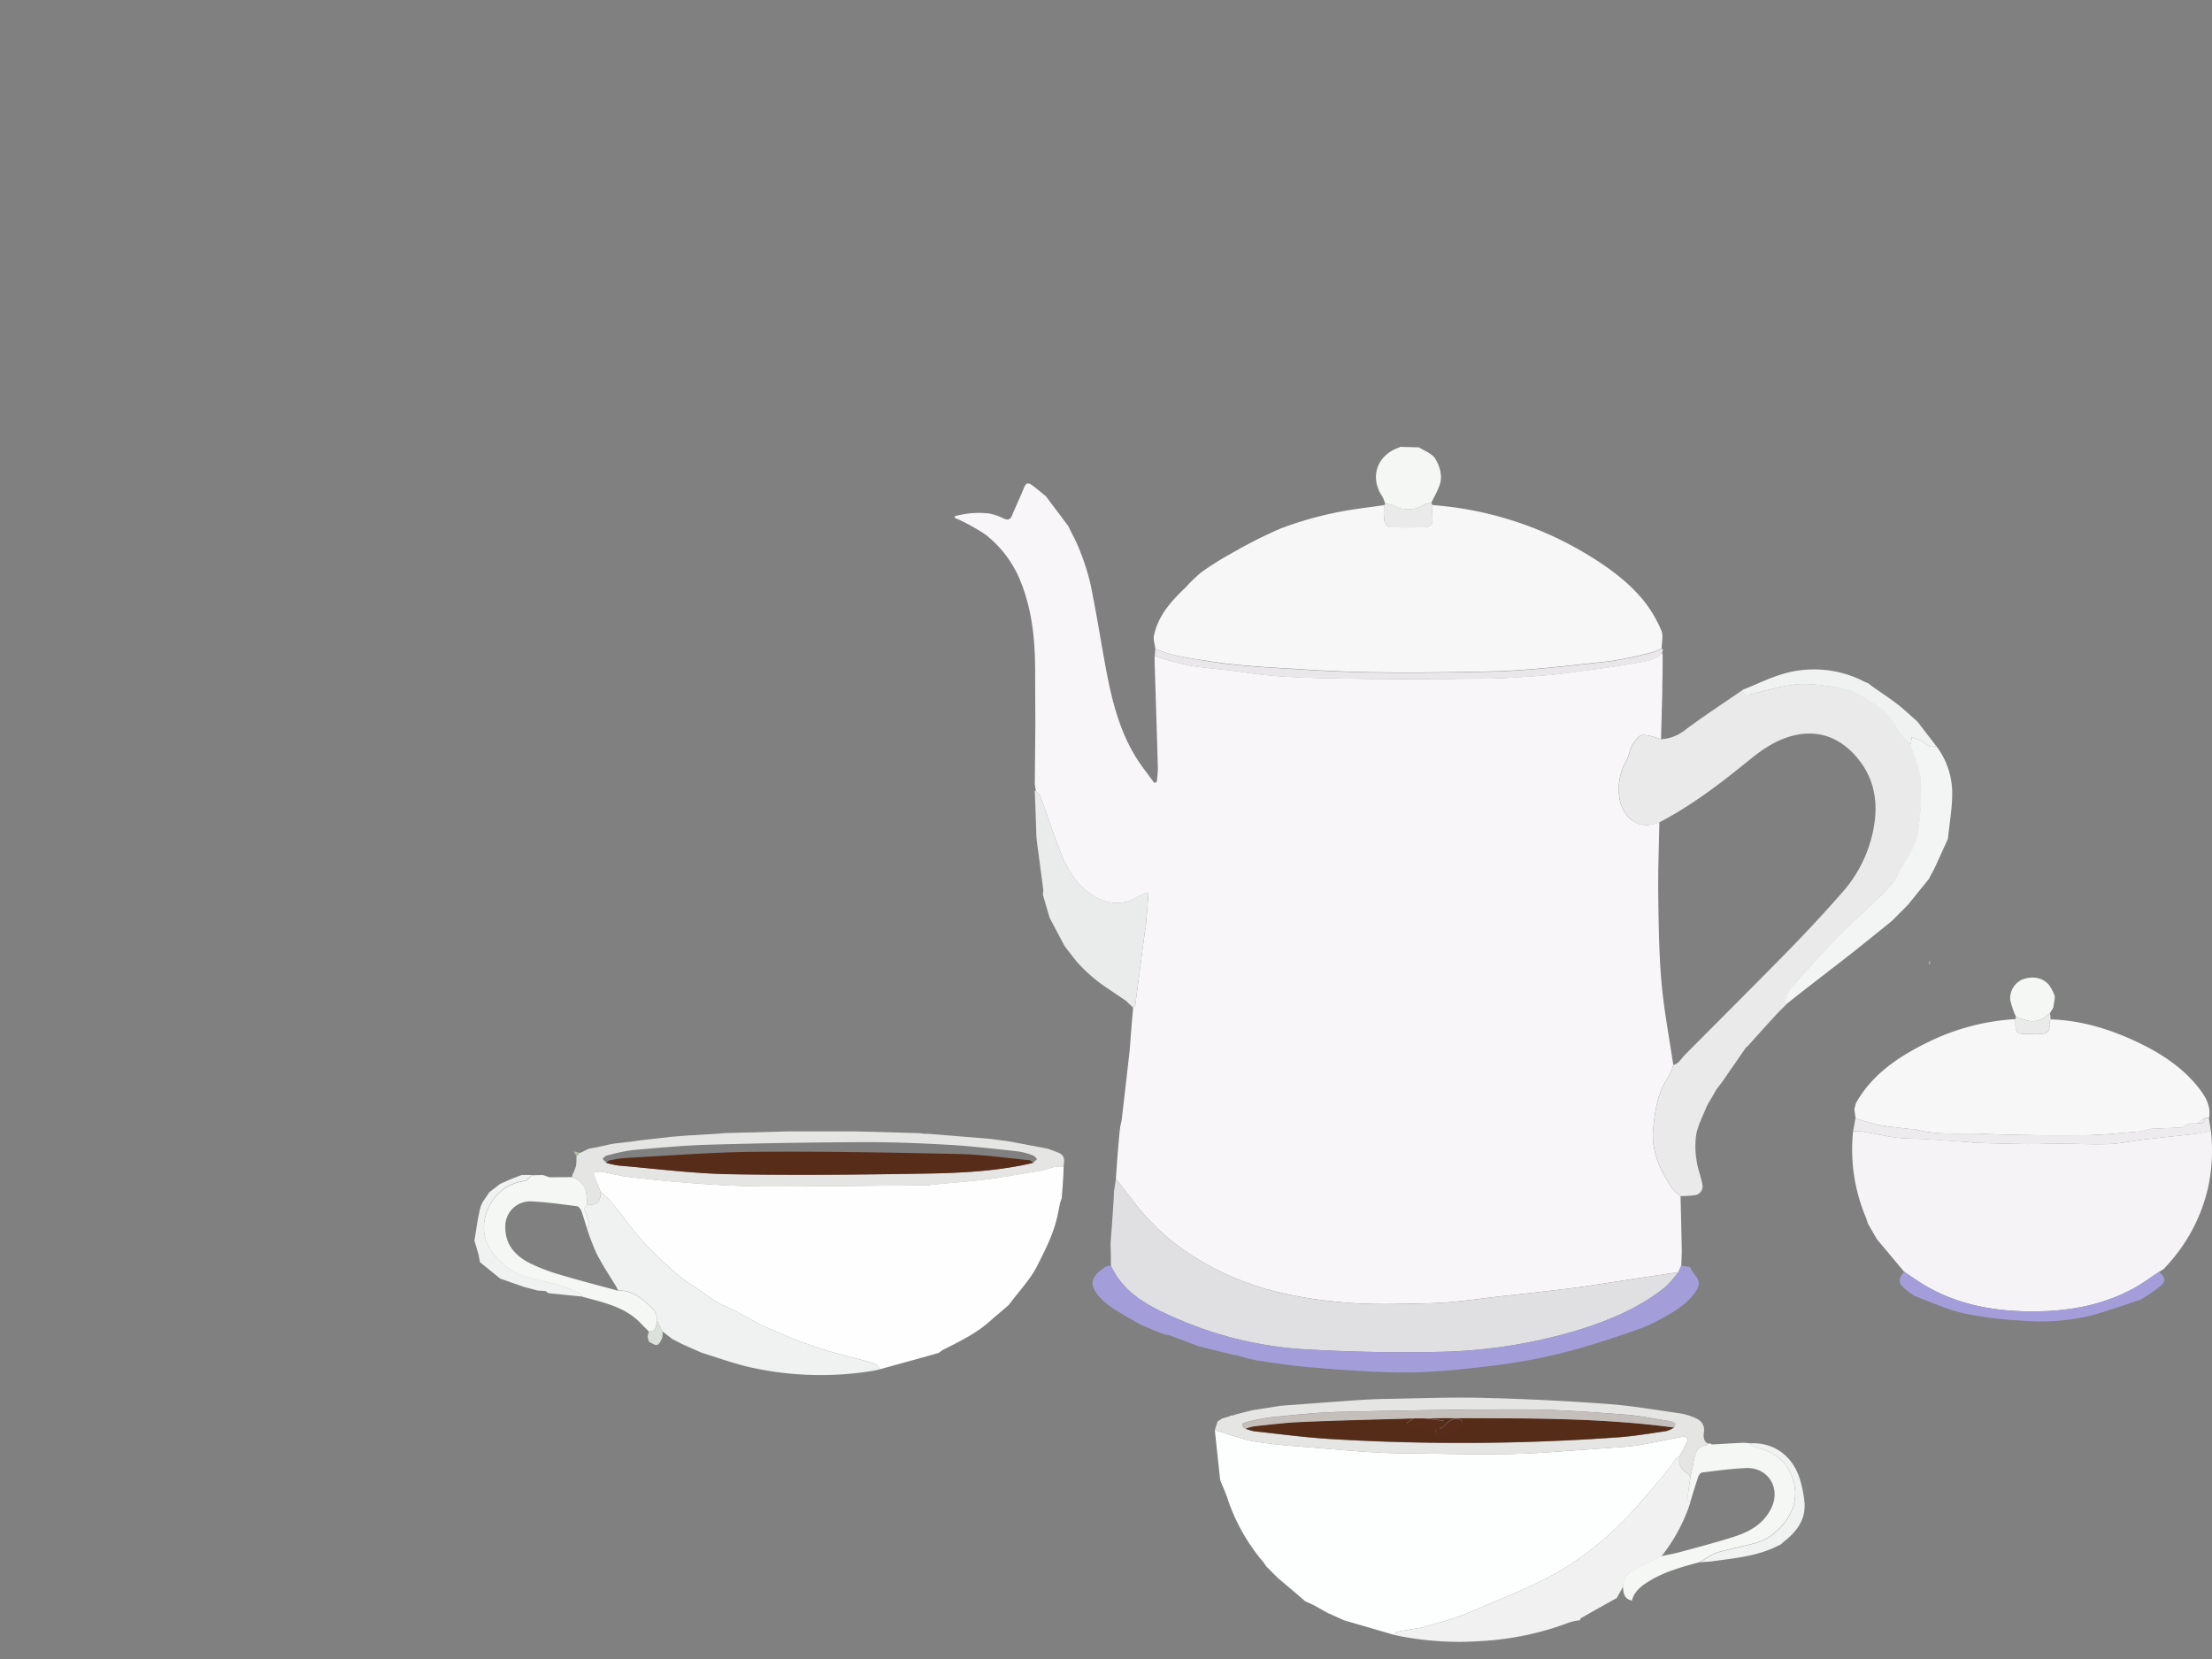 <svg xmlns="http://www.w3.org/2000/svg" viewBox="0 0 622.12 466.6"><rect x="0" y="0" width="622.12" height="466.6" fill="#808080" stroke="none"/><defs><style>.cls-1{fill:#bccbb2;}.cls-2{fill:#f8f6f9;}.cls-3{fill:#f8f7f8;}.cls-4{fill:#fdfefe;}.cls-5{fill:#fefefe;}.cls-6{fill:#f5f3f6;}.cls-7{fill:#e9eae9;}.cls-8{fill:#f7f7f7;}.cls-9{fill:#e0dfe1;}.cls-10{fill:#f0f2f1;}.cls-11{fill:#f2f1f2;}.cls-12{fill:#a39eda;}.cls-13{fill:#e5e5e3;}.cls-14{fill:#eaeceb;}.cls-15{fill:#f4f7f4;}.cls-16{fill:#e9e7ea;}.cls-17{fill:#edebed;}.cls-18{fill:#dce1db;}.cls-19{fill:#aebea2;}.cls-20{fill:#acbca1;}.cls-21{fill:#a8b89e;}.cls-22{fill:#f3f5f4;}.cls-23{fill:#aaba9e;}.cls-24{fill:#552c17;}.cls-25{fill:#c5bfbb;}.cls-26{fill:#572c18;}</style></defs><g id="Layer_2" data-name="Layer 2"><g id="Layer_1-2" data-name="Layer 1"><path class="cls-1" d="M.38,0,0,.37Z"/><path class="cls-2" d="M300.49,148c1,2.17,2.23,4.28,3.08,6.52a64.9,64.9,0,0,1,3.05,9.44c1.4,6.61,2.48,13.28,3.66,19.94,1.79,10.06,3.69,20.1,9.15,29,1.55,2.54,3.46,4.87,5.21,7.3l.69-.27a36.79,36.79,0,0,0,.32-3.91c-.28-10-.61-20-.92-30.05,0-.5,0-1,0-1.48a90.22,90.22,0,0,0,9.55,2.64c5.32.88,10.73,1.19,16.05,2,9.85,1.51,19.79,1.54,29.7,1.72,12.34.23,24.68.1,37,0,4.19,0,8.39-.29,12.58-.56,3.38-.21,6.77-.47,10.12-.91,7.08-.92,14.17-1.79,21.18-3.07,2.24-.41,4.91-.66,6.5-2.84l.2.74c0,.25,0,.5,0,.76,0,.48,0,1,0,1.45,0,2.59-.07,5.19-.1,7.78,0,.25,0,.49,0,.74q-.18,6.47-.35,12.94c-1.18-.35-2.34-.78-3.54-1-.78-.14-1.88-.31-2.38.08a9.62,9.62,0,0,0-2.39,3c-.62,1.18-.7,2.64-1.37,3.78a16.29,16.29,0,0,0-2,10.8,10,10,0,0,0,2.07,4.8c2.34,2.84,5.58,3.35,9.14,1.9-.12,6.82-.4,13.65-.31,20.47.11,8.23.2,16.49.92,24.68.69,7.75,2.17,15.44,3.31,23.15a18.4,18.4,0,0,1-1.51,3.55c-3,4.34-3.64,9.41-4.14,14.34-.63,6.34,2,12,5.61,17.19a10.57,10.57,0,0,0,2.08,1.77c.12,5.07.25,10.14.34,15.21,0,1.45-.09,2.91-.14,4.37l-.8,1.81-16.73,2.53c-4.16.63-8.3,1.35-12.47,1.87-6.77.86-13.56,1.61-20.35,2.35s-13.58,1.86-20.39,2c-8.9.18-17.82.56-26.75-.49a111.44,111.44,0,0,1-19.5-3.58A78.64,78.64,0,0,1,335.14,353a62.93,62.93,0,0,1-15.44-13.92q-2.93-3.79-5.86-7.6c.18-2.46.35-4.91.53-7.37l.48-5.54.24-1.89a14.82,14.82,0,0,0,.37-1.6q1.13-9.72,2.24-19.45.26-3.36.52-6.72c.15-1.82.31-3.65.47-5.48.22-.34.57-.66.62-1,.92-6.79,1.79-13.58,2.68-20.38.06-.42.21-.84.24-1.26q.4-4.65.76-9.31c0-.12-.21-.27-.39-.49-.39.17-.78.33-1.16.51-1.64.75-3.19,1.84-4.91,2.21-3.85.84-7.28-.41-10.37-2.7-5.3-3.92-7.37-9.73-9.45-15.53-1.41-3.92-2.78-7.86-4.23-11.76-.19-.51-.75-.89-1.15-1.33l-.3-1.85q.09-8.7.16-17.4l-.06-12.28c.08-9-.46-17.81-3.7-26.31a31.61,31.61,0,0,0-10.13-14.1,55.63,55.63,0,0,0-7.27-4.15,14.54,14.54,0,0,0-1.47-.59v-.55a35.5,35.5,0,0,1,4.29-.79,26.2,26.2,0,0,1,5.46.06,16.52,16.52,0,0,1,4,1.41c1.14.5,1.83.34,2.32-.87,1.1-2.67,2.36-5.27,3.43-7.95.44-1.12,1.09-1.34,2-.71,1.4,1,2.71,2.14,4.06,3.22Z"/><path class="cls-3" d="M324.93,182.41c-.15-1.23-.62-2.51-.38-3.66,1.16-5.6,4.85-9.68,8.88-13.52a43.84,43.84,0,0,1,4.39-4.24,82.64,82.64,0,0,1,8.57-5.38,126.68,126.68,0,0,1,13.87-7,98.74,98.74,0,0,1,14.7-4.29c4.69-1.05,9.52-1.53,14.29-2.26a24.9,24.9,0,0,0,.09,4.41c.12.69,1,1.74,1.61,1.77,3.26.16,6.53.1,9.79,0,1.43,0,2.31-.68,2.14-2.32a38.41,38.41,0,0,1,0-3.87,98.18,98.18,0,0,1,44.77,14.66c5.58,3.48,10.78,7.41,14.87,12.52a36,36,0,0,1,4.73,8.11c.62,1.43.1,3.34.09,5a16.4,16.4,0,0,1-2.72,1.12,106.63,106.63,0,0,1-12.28,2.54c-11.16,1.18-22.34,2.62-33.54,2.84-17,.34-34.07.59-51.11-.51-9.51-.62-19-.92-28.44-2.52C334.33,185.07,329.46,184.5,324.93,182.41Z"/><path class="cls-4" d="M343.16,416.22q-.75-7-1.49-14c.47.14.94.3,1.41.43,3.29,1,6.53,2.23,9.89,2.78,5.06.82,10.2,1.23,15.32,1.62,8.85.68,17.7,1.63,26.56,1.69,13.4.09,26.82.68,40.22-.27,7.18-.51,14.37-1,21.55-1.54a42.08,42.08,0,0,0,4.48-.52c4-.72,7.93-1.53,11.9-2.29,1.2-.23,1.95.42,1.53,1.32-.67,1.41-1.43,2.77-2.14,4.16a4,4,0,0,0-1.05.69c-1.28,1.66-2.4,3.44-3.75,5-3.53,4.13-7,8.36-10.78,12.22a94.21,94.21,0,0,1-11.06,9.67,83.84,83.84,0,0,1-12,7.31c-5.1,2.57-10.44,4.69-15.71,6.95-2.85,1.23-5.71,2.48-8.65,3.49-3.13,1.07-6.34,1.89-9.52,2.79-.6.17-1.23.22-1.85.33-1.73.3-3.48.57-5.2.94-.26.05-.41.56-.61.85L378,455.7l-4.64-2.09-2.22-1.24-1.78-1-2.27-1-2.29-2-5.37-4.53-3.26-3.26a13,13,0,0,0-.84-1.21,53.6,53.6,0,0,1-10.06-17.81C344.68,419.76,343.87,418,343.16,416.22Z"/><path class="cls-5" d="M299.16,328.24l-.09,2.17c-.08,1.23-.15,2.46-.23,3.69-.06.64-.12,1.27-.17,1.91l-.06,1-.43,1.16-.68,3.34c-1.06,5.2-3.44,9.9-5.84,14.6-2.06,4-5.25,7.24-7.89,10.84l-.83.76c-1.46,1.24-2.95,2.46-4.37,3.74-3.88,3.49-8.53,5.78-13.17,8.09a10.29,10.29,0,0,0-1.35.95c-.94.27-1.89.55-2.84.81l-13.62,3.77c-.62-.57-1.13-1.45-1.86-1.65-5.26-1.53-10.64-2.69-15.83-4.42s-10.17-3.83-15.12-6.05c-3.68-1.65-7-4-10.76-5.55s-6.44-4.17-9.7-6.17a39.14,39.14,0,0,1-5.58-4.36,99.76,99.76,0,0,1-8-7.8c-3.13-3.56-5.9-7.43-8.9-11.11a30.66,30.66,0,0,0-2.92-2.76c-.51-1.24-1-2.48-1.53-3.74-.21-.52-.36-1.07-.53-1.6a6.29,6.29,0,0,1,2-.36c2.77.46,5.51,1.24,8.3,1.55,6.66.74,13.34,1.42,20,1.88,6.18.42,12.38.73,18.57.73,15,0,30.06-.2,45.09-.33.44,0,.87-.12,1.31-.16,5.35-.52,10.72-.9,16-1.58,4.75-.6,9.45-1.59,14.2-2.26C294.71,329,296.75,327.55,299.16,328.24Z"/><path class="cls-6" d="M621.82,318.13a49.9,49.9,0,0,1-.69,15.37,48.13,48.13,0,0,1-10.26,20.81c-.72.88-1.51,1.7-2.27,2.55-.43.28-.87.55-1.31.82-2.29,1.5-4.49,3.14-6.87,4.47-8.57,4.78-17.94,6.56-27.68,6.67-11.71.13-22.89-1.82-32.89-8.26-1.46-.94-2.88-1.93-4.33-2.9l-7.63-9.12-2.4-4.13a.71.71,0,0,0-.15-.3c-.22-.64-.39-1.29-.65-1.91a49.08,49.08,0,0,1-3.51-24,9.35,9.35,0,0,1,1.58-.08c4.63.54,9.08,2,13.82,2.09,5.69.08,11.37.61,17,1,.69,0,1.37.19,2.06.21,4.82.14,9.64.29,14.46.35,3.14,0,6.28-.12,9.42-.11,4.63,0,9.26.27,13.88.09,3.16-.12,6.29-.87,9.44-1.24,4.65-.56,9.3-1,14-1.53C618.51,318.74,620.16,318.4,621.82,318.13Z"/><path class="cls-7" d="M482.81,306.31l-2.6,4.46c-.1.21-.21.43-.31.65-1,2.53-2.32,5-2.83,7.61a23.68,23.68,0,0,0,.09,7.37c.3,2.27,1.23,4.47,1.64,6.74a2.5,2.5,0,0,1-2.13,3,28.23,28.23,0,0,1-4,.25,10.57,10.57,0,0,1-2.08-1.77c-3.59-5.19-6.24-10.85-5.61-17.19.5-4.93,1.14-10,4.14-14.34a18.4,18.4,0,0,0,1.51-3.55,5.14,5.14,0,0,0,1.38-.71c.74-.74,1.33-1.63,2.08-2.38,9.72-9.8,19.52-19.53,29.17-29.4q7.62-7.8,14.82-16a37.38,37.38,0,0,0,8.65-17c1.73-8,.66-15.33-5-21.62-4.53-5-10.19-7.15-16.94-5.65-4.88,1.09-8.94,3.83-12.73,6.92-8,6.51-16.12,12.76-25.33,17.56-3.56,1.45-6.8.94-9.14-1.9a10,10,0,0,1-2.07-4.8,16.29,16.29,0,0,1,2-10.8c.67-1.14.75-2.6,1.37-3.78a9.62,9.62,0,0,1,2.39-3c.5-.39,1.6-.22,2.38-.08,1.2.23,2.36.66,3.54,1a11.86,11.86,0,0,0,6.61-2.5c5.33-4,10.93-7.64,16.42-11.42.05,1.34,1,1.5,2,1.3,1.93-.39,3.82-1,5.75-1.41a53.74,53.74,0,0,1,7.47-1.43,35.47,35.47,0,0,1,7.49.35,39.71,39.71,0,0,1,8,1.75c2.12.76,3.94,2.27,5.95,3.34a16.58,16.58,0,0,1,6.68,7c.94,1.7,2.58,3,3.91,4.51.12.54.22,1.09.37,1.62.87,2.93,2.35,5.83,2.48,8.79a76.69,76.69,0,0,1-.86,14.27c-.58,4-3,7.32-5.09,10.74a19,19,0,0,1-1.25,2.61c-1.79,2.05-3.68,4-5.64,6-3.12,3-6.45,5.85-9.46,9-4.73,4.92-9.39,9.91-13.8,15.11-1.06,1.25-2.44,2.95-1.86,5-.91.91-1.85,1.79-2.72,2.73-2.7,2.94-5.36,5.9-8,8.85l-.61.53q-3.41,4.92-6.82,9.85Z"/><path class="cls-8" d="M521.88,314.5c-.12-.86-.24-1.73-.35-2.59.15-.57.31-1.14.47-1.71,4.64-8.21,12.16-13.15,20.45-17.19a63.82,63.82,0,0,1,24.38-6.38c0,.43,0,.86,0,1.29,0,2.48.43,2.86,3,2.9,1.32,0,2.64,0,4,0,1.64-.07,2.8-.6,2.54-2.57a4.24,4.24,0,0,1,.42-1.55c9.15.29,17.67,3.08,25.7,7.05,6.36,3.15,12.2,7.22,16.49,13,1.71,2.32,2.84,4.77,2.3,7.71h-1.11L617.88,316h-2.26l-1.9,1.1-8.68.38-3,.74c-5.18.37-10.37,1-15.56,1.05-9.67.08-19.36,0-29-.39-6.3-.27-12.7.49-18.9-1.29a5.79,5.79,0,0,0-.93,0c-3.1-.39-6.22-.65-9.27-1.21A64.06,64.06,0,0,1,521.88,314.5Z"/><path class="cls-9" d="M313.84,331.48q2.94,3.79,5.86,7.6A62.93,62.93,0,0,0,335.14,353a78.64,78.64,0,0,0,20.71,9.48,111.44,111.44,0,0,0,19.5,3.58c8.93,1.05,17.85.67,26.75.49,6.81-.14,13.6-1.26,20.39-2s13.58-1.49,20.35-2.35c4.17-.52,8.31-1.24,12.47-1.87L472,357.8a30.32,30.32,0,0,1-3.76,4.28c-7.45,5.92-16.15,9.51-25.2,12.24a145.31,145.31,0,0,1-39.41,5.9c-11.68.22-23.4,0-35.07-.65a105.51,105.51,0,0,1-36.22-8.15c-8-3.42-16-7-19.9-15.44q0-3-.1-6c0-.62.07-1.24.11-1.86l.27-3.33c.16-2.47.33-4.94.49-7.42l.06-1.47v-.72c.09-.49.17-1,.26-1.49Z"/><path class="cls-10" d="M168.93,335.21a30.66,30.66,0,0,1,2.92,2.76c3,3.68,5.77,7.55,8.9,11.11a99.76,99.76,0,0,0,8,7.8,39.14,39.14,0,0,0,5.58,4.36c3.26,2,6,4.68,9.7,6.17s7.08,3.9,10.76,5.55c4.95,2.22,10,4.33,15.12,6.05s10.57,2.89,15.83,4.42c.73.2,1.24,1.08,1.86,1.65-.61.14-1.21.32-1.83.42a91.11,91.11,0,0,1-35-1c-4.56-1.06-9-2.69-13.48-4.06L192,378.09l-2.91-1.49-2.78-2.14-1.51-3c.23-2.2-1.29-3.54-2.69-4.78-2.32-2.06-4.83-3.89-8.24-3.72-.19-.38-.36-.77-.58-1.14-1.84-3-3.83-6-5.47-9.19a64.26,64.26,0,0,1-2.7-7c1.06-1.1.4-2.19.09-3.36s-1.61-2.23-.06-3.36C168.12,338.89,168.87,338.16,168.93,335.21Z"/><path class="cls-11" d="M392.2,459.85c.2-.29.35-.8.61-.85,1.72-.37,3.47-.64,5.2-.94.62-.11,1.25-.16,1.85-.33,3.18-.9,6.39-1.72,9.52-2.79,2.94-1,5.8-2.26,8.65-3.49,5.27-2.26,10.61-4.38,15.71-6.95a83.84,83.84,0,0,0,12-7.31,94.21,94.21,0,0,0,11.06-9.67c3.81-3.86,7.25-8.09,10.78-12.22,1.35-1.58,2.47-3.36,3.75-5a4,4,0,0,1,1.05-.69,4.26,4.26,0,0,0,2.42,4.86c.3.15.41.67.61,1-.28,2-.6,4.08-.8,6.14,0,.28.53.62.81.93a48,48,0,0,1-8.16,15.18c-2.56,1.26-5.17,2.44-7.68,3.8a5.26,5.26,0,0,0-3.08,4.71l-1.79,3.21c-3.35,1.87-6.7,3.73-10,5.62-.18.11-.24.41-.36.62a16.56,16.56,0,0,0-2.93.61,82.3,82.3,0,0,1-24.8,5.25A87.6,87.6,0,0,1,392.2,459.85Z"/><path class="cls-12" d="M312.48,356c3.94,8.48,11.94,12,19.9,15.44a105.51,105.51,0,0,0,36.22,8.15c11.67.63,23.39.87,35.07.65a145.31,145.31,0,0,0,39.41-5.9c9.05-2.73,17.75-6.32,25.2-12.24A30.32,30.32,0,0,0,472,357.8l.8-1.81,2.51.35a13.21,13.21,0,0,0,1.2,2c1.54,1.76,1.7,3,.36,5-2.17,3.14-5.36,5.14-8.61,7a46.77,46.77,0,0,1-7.41,3.49c-6.07,2.11-12.17,4.18-18.37,5.87a157.36,157.36,0,0,1-16.91,3.59c-6.69,1-13.44,1.77-20.19,2.29a135.37,135.37,0,0,1-15.47.34c-7.27-.25-14.54-.78-21.79-1.41-4.92-.43-9.82-1.17-14.7-1.9a51.26,51.26,0,0,1-5.41-1.42c-.43-.06-.87-.08-1.28-.18q-4.84-1.19-9.67-2.41l-8-3-1.86-.41-2.08-.8-4.3-1.82c-1.52-.87-3.06-1.72-4.57-2.63-2.92-1.76-5.92-3.42-7.91-6.31-1.56-2.26-1.43-3.92.6-5.82a23.28,23.28,0,0,1,2.39-1.75Z"/><path class="cls-13" d="M475.42,415.47c-.2-.35-.31-.87-.61-1a4.26,4.26,0,0,1-2.42-4.86c.71-1.39,1.47-2.75,2.14-4.16.42-.9-.33-1.55-1.53-1.32-4,.76-7.93,1.57-11.9,2.29a42.08,42.08,0,0,1-4.48.52c-7.18.53-14.37,1-21.55,1.54-13.4,1-26.82.36-40.22.27-8.86-.06-17.71-1-26.56-1.69-5.12-.39-10.26-.8-15.32-1.62-3.36-.55-6.6-1.82-9.89-2.78-.47-.13-.94-.29-1.41-.43.26-.82.52-1.63.77-2.44l1.25-.84,1.72-.48.76-.33.75-.1.75-.28,4.54-1.13,8.05-1.27c7.14-.52,14.28-1.07,21.42-1.56,2.82-.19,5.65-.33,8.48-.37,8.93-.15,17.86-.51,26.79-.29q17.42.42,34.82,1.69c7,.5,14,1.72,20.9,2.7a17.45,17.45,0,0,1,3.78,1.12c1.93.75,3.11,2,2.77,4.25-.18,1.17-.13,2.36,1.08,3.11-.15.18-.28.51-.46.53-2.81.42-3.15,2.56-3.54,4.72C476.05,412.66,475.72,414.06,475.42,415.47Zm-4.59-14c.11-.38.39-1,.29-1.09a4.53,4.53,0,0,0-1.71-.72c-4.2-.66-8.39-1.53-12.62-1.84-9.08-.66-18.18-1.41-27.28-1.43-17.54-.05-35.09.28-52.64.68-6.33.15-12.65.85-19,1.47a47.8,47.8,0,0,0-7.37,1.46c-1.46.39-1.47.95-.28,1.84a15.58,15.58,0,0,0,2.51.74c7.31.78,14.6,1.78,21.93,2.2a618.76,618.76,0,0,0,80.33-.5c4.56-.33,9.1-1.1,13.64-1.76A8,8,0,0,0,470.83,401.47Z"/><path class="cls-13" d="M168.93,335.21c-.06,3-.81,3.68-3.78,3.71-.11-3.3-.31-6.56-4.27-7.85l.11-.66a14.92,14.92,0,0,0,1-2.46,14.32,14.32,0,0,0,.13-2.71l.91-1a.18.18,0,0,0,.2,0l2.33-1.16,2.2-.4,4.58-1,5.24-.61,2.64-.38,8.33-.94,4.91-.4,7.94-.46,2.66-.22,17.75-.47h18.88l17.74.49,1.54.19,1.14,0,17.39,1.42,5.65.77,10.59,2c1,.4,2.1.76,3.12,1.21,1.93.85,1.35,2.51,1.27,4-2.41-.69-4.45.78-6.69,1.1-4.75.67-9.45,1.66-14.2,2.26-5.33.68-10.7,1.06-16,1.58-.44,0-.87.15-1.31.16-15,.13-30.06.33-45.09.33-6.19,0-12.39-.31-18.57-.73-6.69-.46-13.37-1.14-20-1.88-2.79-.31-5.53-1.09-8.3-1.55a6.29,6.29,0,0,0-2,.36c.17.53.32,1.08.53,1.6C167.9,332.73,168.42,334,168.93,335.21Zm1.59-8.18a26.51,26.51,0,0,0,3.49.76c10.38.88,20.76,2.24,31.16,2.43,18.73.33,37.47.13,56.2-.19,9.79-.17,19.6-.71,29.2-3l1.1-1.06c-.38-.35-.7-.87-1.15-1a19.84,19.84,0,0,0-4.15-1.14c-6.42-.69-12.85-1.46-19.29-1.84-8-.46-16.07-.79-24.1-.76q-21.67.08-43.34.71c-7.27.2-14.53.88-21.77,1.53a50.71,50.71,0,0,0-7.33,1.58c-.41.1-.72.59-1.07.9Z"/><path class="cls-14" d="M291.33,222.36c.4.44,1,.82,1.15,1.33,1.45,3.9,2.82,7.84,4.23,11.76,2.08,5.8,4.15,11.61,9.45,15.53,3.09,2.29,6.52,3.54,10.37,2.7,1.72-.37,3.27-1.46,4.91-2.21.38-.18.77-.34,1.16-.51.18.22.4.37.39.49q-.36,4.67-.76,9.31c0,.42-.18.84-.24,1.26-.89,6.8-1.76,13.59-2.68,20.38-.05.37-.4.69-.62,1l-2-1.92-5.31-3.58a44.76,44.76,0,0,1-8.62-7.51L300.12,267l-.75-1-4.17-7.87a.37.37,0,0,0-.06-.25c-.34-1.13-.67-2.26-1-3.4l-.84-2.89a6.7,6.7,0,0,0,.1-1.4c-.55-4.35-1.14-8.69-1.71-13-.07-.61-.14-1.23-.2-1.84l-.21-6.3c-.08-2.21-.17-4.43-.25-6.65Z"/><path class="cls-15" d="M475.42,415.47c.3-1.41.63-2.81.88-4.23.39-2.16.73-4.3,3.54-4.72.18,0,.31-.35.46-.53h.79l.33.27c2.86-.16,5.73-.34,8.59-.47a19.85,19.85,0,0,1,2,.1,6.23,6.23,0,0,0,1.68,1.1c4.63,1.2,8.25,3.31,10.17,8,2.73,6.74-.28,12.51-5.17,16.41a13.8,13.8,0,0,1-4.57,2.43c-3.65,1.08-7.45,1.68-11.09,2.79-1.8.55-3.38,1.8-5.06,2.74-4.84,1.32-9.67,2.62-14,5.24-2.23,1.36-4.32,2.86-5,5.58-2.23-.5-2.43-2.21-2.52-4a5.26,5.26,0,0,1,3.08-4.71c2.51-1.36,5.12-2.54,7.68-3.8,1.82-.39,3.66-.7,5.46-1.2,5.08-1.39,10.19-2.71,15.2-4.33,4.52-1.46,8.46-3.82,10.48-8.38,2.42-5.46-1.22-11.09-7.24-10.87-4.14.16-8.26.75-12.37,1.24-.41.05-.93.68-1.09,1.14-.82,2.39-1.53,4.81-2.28,7.22-.28-.31-.83-.65-.81-.93C474.82,419.55,475.14,417.51,475.42,415.47Z"/><path class="cls-15" d="M160.88,331.07c4,1.29,4.16,4.55,4.27,7.85-1.55,1.13-.21,2.29.06,3.36s1,2.26-.09,3.36c-.5-1.64-1-3.31-1.55-4.91-.22-.59-.78-1.42-1.28-1.48-4.29-.56-8.59-1.16-12.9-1.37a7,7,0,0,0-7.27,7c-.13,5,2.69,8.25,6.88,10.38a52.49,52.49,0,0,0,8.76,3.32c5.33,1.59,10.74,3,16.11,4.43,3.41-.17,5.92,1.66,8.24,3.72,1.4,1.24,2.92,2.58,2.69,4.78-.34,1.31-.1,3-2.3,3l-2.22-2.25c-4.37-4.66-10.39-5.89-16.23-7.49a5.17,5.17,0,0,0-.77-.78c-3.14-1.89-6.64-2.72-10.18-3.59s-7.39-1.6-10.42-3.92c-3.88-3-6.76-6.67-6.57-11.74.23-5.88,4.85-11.83,11.41-12.54.77-.08,1.44-1.09,2.16-1.66l3-.07,1.07.37.79.26Z"/><path class="cls-16" d="M324.93,182.41c4.53,2.09,9.4,2.66,14.3,3.48,9.44,1.6,18.93,1.9,28.44,2.52,17,1.1,34.09.85,51.11.51,11.2-.22,22.38-1.66,33.54-2.84a106.63,106.63,0,0,0,12.28-2.54,16.4,16.4,0,0,0,2.72-1.12l.41.29c-.09.27-.18.54-.26.81-1.59,2.18-4.26,2.43-6.5,2.84-7,1.28-14.1,2.15-21.18,3.07-3.35.44-6.74.7-10.12.91-4.19.27-8.39.53-12.58.56-12.35.07-24.69.2-37,0-9.91-.18-19.85-.21-29.7-1.72-5.32-.82-10.73-1.13-16.05-2a90.22,90.22,0,0,1-9.55-2.64C324.82,183.8,324.87,183.1,324.93,182.41Z"/><path class="cls-17" d="M615.62,316h2.26c1.13.06,2-.23,2.27-1.47h1.11c.19,1.22.37,2.43.56,3.64-1.66.27-3.31.61-5,.81-4.65.53-9.3,1-14,1.53-3.15.37-6.28,1.12-9.44,1.24-4.62.18-9.25-.08-13.88-.09-3.14,0-6.28.14-9.42.11-4.82-.06-9.64-.21-14.46-.35-.69,0-1.37-.17-2.06-.21-5.68-.35-11.36-.88-17-1-4.74-.07-9.19-1.55-13.82-2.09a9.35,9.35,0,0,0-1.58.08c.23-1.23.47-2.46.7-3.7a64.06,64.06,0,0,0,6.45,1.87c3,.56,6.17.82,9.27,1.21a5.79,5.79,0,0,1,.93,0c6.2,1.78,12.6,1,18.9,1.29,9.66.42,19.35.47,29,.39,5.19,0,10.38-.68,15.56-1.05l3-.74,8.68-.38Z"/><path class="cls-15" d="M389.57,141.72a8.48,8.48,0,0,0-.75-2c-3.67-5.37-1.65-11.6,4.51-13.8.17-.06.33-.16.5-.24l5.25.14c1.58,1,3.74,1.76,4.6,3.22,1.3,2.2,2.15,4.89,1.15,7.57-.61,1.65-1.51,3.2-2.28,4.8a5.81,5.81,0,0,0-1.76.4,8.42,8.42,0,0,1-9,.29A7,7,0,0,0,389.57,141.72Z"/><path class="cls-12" d="M535.52,357.66c1.45,1,2.87,2,4.33,2.9,10,6.44,21.18,8.39,32.89,8.26,9.74-.11,19.11-1.89,27.68-6.67,2.38-1.33,4.58-3,6.87-4.47,1.91,2,2,2.67-.2,4.46a60.82,60.82,0,0,1-5.08,3.41c-5,1.59-9.88,3.46-15,4.7a61.29,61.29,0,0,1-18.53,1.16,103.88,103.88,0,0,1-16-2c-4.6-1-9-3-13.4-4.69a11.48,11.48,0,0,1-3.22-2.17C533.78,360.7,533.76,360,535.52,357.66Z"/><path class="cls-10" d="M537.39,209.42c-1.33-1.49-3-2.81-3.91-4.51a16.58,16.58,0,0,0-6.68-7c-2-1.07-3.83-2.58-5.95-3.34a39.71,39.71,0,0,0-8-1.75,35.47,35.47,0,0,0-7.49-.35,53.74,53.74,0,0,0-7.47,1.43c-1.93.42-3.82,1-5.75,1.41-1,.2-1.94,0-2-1.3,3.86-1.54,7.62-3.42,11.6-4.56a30.9,30.9,0,0,1,23,2.46,3.08,3.08,0,0,0,.54.16c.64.47,1.27,1,1.91,1.41,2.11,1.49,4.28,2.89,6.32,4.47s3.63,3.13,5.44,4.7l.46.47,5.13,6.67c-2.08.93-3.06-1.1-4.6-1.65l-2.29-.85Z"/><path class="cls-10" d="M149.68,330.47c-.72.57-1.39,1.58-2.16,1.66-6.56.71-11.18,6.66-11.41,12.54-.19,5.07,2.69,8.78,6.57,11.74,3,2.32,6.81,3,10.42,3.92s7,1.7,10.18,3.59a5.17,5.17,0,0,1,.77.78l-9.82-1-.8-.59-2.25-.16-3.79-1-6.7-2.34L135,355c-.13-.7-.27-1.39-.4-2.08-.39-1.35-.78-2.7-1.18-4,.55-3.13.91-6.31,1.72-9.38.4-1.51,1.62-2.82,2.47-4.21l3-2.33,2.66-1.2,3.48-1.35Z"/><path class="cls-10" d="M478,439.41c1.68-.94,3.26-2.19,5.06-2.74,3.64-1.11,7.44-1.71,11.09-2.79a13.8,13.8,0,0,0,4.57-2.43c4.89-3.9,7.9-9.67,5.17-16.41-1.92-4.73-5.54-6.84-10.17-8a6.23,6.23,0,0,1-1.68-1.1c7.35-.46,12.62,4.13,14.37,10.74a34.28,34.28,0,0,1,1.1,5.92c.38,4.84-2.24,8.24-5.9,11.07a7.84,7.84,0,0,0-.65.64l-1,.48c-5.91,3-12.42,3.46-18.83,4.38C480.11,439.28,479.05,439.32,478,439.41Z"/><path class="cls-15" d="M567,286a23.65,23.65,0,0,1-1.63-4.8,5.8,5.8,0,0,1,3.31-5.68c2.94-1.14,5.85-.62,7.68,1.58a15.11,15.11,0,0,1,1.53,3c0,.25,0,.49,0,.74l-.42,2.59c-.3.49-.61,1-.92,1.47-1.73,1.69-3.75,2.69-6.25,2.17A30.37,30.37,0,0,1,567,286Z"/><path class="cls-7" d="M389.57,141.72a7,7,0,0,1,2.25.35,8.42,8.42,0,0,0,9-.29,5.81,5.81,0,0,1,1.76-.4c.11.24.21.48.31.72a38.41,38.41,0,0,0,0,3.87c.17,1.64-.71,2.29-2.14,2.32-3.26.07-6.53.13-9.79,0-.59,0-1.49-1.08-1.61-1.77a24.9,24.9,0,0,1-.09-4.41Z"/><path class="cls-7" d="M567,286a30.37,30.37,0,0,0,3.31,1.07c2.5.52,4.52-.48,6.25-2.17l.21,1.79a4.24,4.24,0,0,0-.42,1.55c.26,2-.9,2.5-2.54,2.57-1.32.05-2.64,0-4,0-2.56,0-3-.42-3-2.9,0-.43,0-.86,0-1.29C566.89,286.41,566.94,286.2,567,286Z"/><path class="cls-18" d="M182.5,374.44c2.2.08,2-1.65,2.3-3l1.51,3a5.16,5.16,0,0,1-.07,1.81c-.33.77-.79,1.81-1.43,2s-1.52-.55-2.3-.88l-.39-1.48C182.24,375.43,182.37,374.94,182.5,374.44Z"/><path class="cls-19" d="M204.09,318.61l-2.66.22Z"/><path class="cls-19" d="M165.59,323l-2.33,1.16Z"/><path class="cls-19" d="M163.06,324.2l-.91,1-.84-1.38Z"/><path class="cls-20" d="M402.87,466.6l3.4,0Z"/><path class="cls-21" d="M467.6,186.47c0-.49,0-1,0-1.45C467.63,185.5,467.62,186,467.6,186.47Z"/><path class="cls-19" d="M313.57,333.74c-.09.5-.17,1-.26,1.49C313.4,334.74,313.48,334.24,313.57,333.74Z"/><path class="cls-19" d="M260,318.82l-1.54-.19Z"/><path class="cls-19" d="M313.31,336l-.06,1.47Z"/><path class="cls-19" d="M153.77,330.77l-1.07-.37Z"/><path class="cls-19" d="M298.61,337l.06-1Z"/><path class="cls-19" d="M343.69,398.93l-1.25.84Z"/><path class="cls-19" d="M346.17,398.12l-.76.33Z"/><path class="cls-19" d="M347.67,397.74l-.75.28Z"/><path class="cls-19" d="M153.43,363.1l.8.59Z"/><path class="cls-22" d="M537.39,209.42l.27-2.13,2.29.85c1.54.55,2.52,2.58,4.6,1.65a22,22,0,0,1,4.51,13.27c0,4.22-.76,8.42-1.19,12.63l0,.18c-1.22,2.69-2.43,5.38-3.67,8.06-.38.83-.85,1.62-1.28,2.43l-.41.82-5.94,7.34L532.09,259l-.38.33c-4.32,3.47-8.62,7-13,10.39s-9,6.95-13.44,10.42l-3,2.39c-.58-2.1.8-3.8,1.86-5,4.41-5.2,9.07-10.19,13.8-15.11,3-3.12,6.34-5.94,9.46-9,2-1.91,3.85-3.9,5.64-6a19,19,0,0,0,1.25-2.61c2.07-3.42,4.51-6.77,5.09-10.74a76.69,76.69,0,0,0,.86-14.27c-.13-3-1.61-5.86-2.48-8.79C537.61,210.51,537.51,210,537.39,209.42Z"/><path class="cls-23" d="M500.73,286.75l-1.13,1.11Z"/><path class="cls-23" d="M542.84,270.43c0,.24,0,.48,0,.71l-.44,0,.09-.7Z"/><path class="cls-23" d="M499.6,287.86,498.46,289Z"/><path class="cls-6" d="M605,317.46l-3,.74Z"/><path class="cls-6" d="M620.15,314.5c-.25,1.24-1.14,1.53-2.27,1.47Z"/><path class="cls-6" d="M615.62,316l-1.9,1.1Z"/><path class="cls-24" d="M470.83,401.47a8,8,0,0,1-2.16,1c-4.54.66-9.08,1.43-13.64,1.76a618.76,618.76,0,0,1-80.33.5c-7.33-.42-14.62-1.42-21.93-2.2a15.58,15.58,0,0,1-2.51-.74,12.82,12.82,0,0,1,2.44-.72c4.44-.46,8.88-1,13.34-1.21,10.56-.43,21.13-.66,31.7-1l-1.94,1.14-.05.56,7.85,1.91v0c.28.35.48.9.84,1,1.73.58,5.86-1.26,6.62-2.9a3.41,3.41,0,0,0,.19-1.07c-2.89-1.62-4.28.94-6.1,2.26l-.25-.45,1.23-1.79-5.54-.71c2,0,4-.11,6-.1C428.06,398.9,449.52,398.61,470.83,401.47Z"/><path class="cls-25" d="M397.74,398.94c-10.57.31-21.14.54-31.7,1-4.46.18-8.9.75-13.34,1.21a12.82,12.82,0,0,0-2.44.72c-1.19-.89-1.18-1.45.28-1.84a47.8,47.8,0,0,1,7.37-1.46c6.31-.62,12.63-1.32,19-1.47,17.55-.4,35.1-.73,52.64-.68,9.1,0,18.2.77,27.28,1.43,4.23.31,8.42,1.18,12.62,1.84a4.53,4.53,0,0,1,1.71.72c.1.07-.18.71-.29,1.09-21.31-2.86-42.77-2.57-64.2-2.64-2,0-4,.06-6,.1Z"/><path class="cls-26" d="M290.57,327.06c-9.6,2.26-19.41,2.8-29.2,3-18.73.32-37.47.52-56.2.19-10.4-.19-20.78-1.55-31.16-2.43a26.51,26.51,0,0,1-3.49-.76c.28-.23.54-.63.87-.68a36.23,36.23,0,0,1,4.84-.72C188.6,325,201,324,213.35,323.94c18.8-.14,37.62.21,56.42.63,6.58.15,13.15,1.1,19.71,1.73C289.87,326.34,290.21,326.79,290.57,327.06Z"/><path class="cls-26" d="M397.74,398.94h2.86l5.54.71-1.23,1.79.25.45c1.82-1.32,3.21-3.88,6.1-2.26a3.41,3.41,0,0,1-.19,1.07c-.76,1.64-4.89,3.48-6.62,2.9-.36-.12-.56-.67-.84-1l.5-.3-.21-.2-.3.48-7.85-1.91.05-.56Z"/><path class="cls-24" d="M403.6,402.55l.3-.48.21.2-.5.3Z"/></g></g></svg>